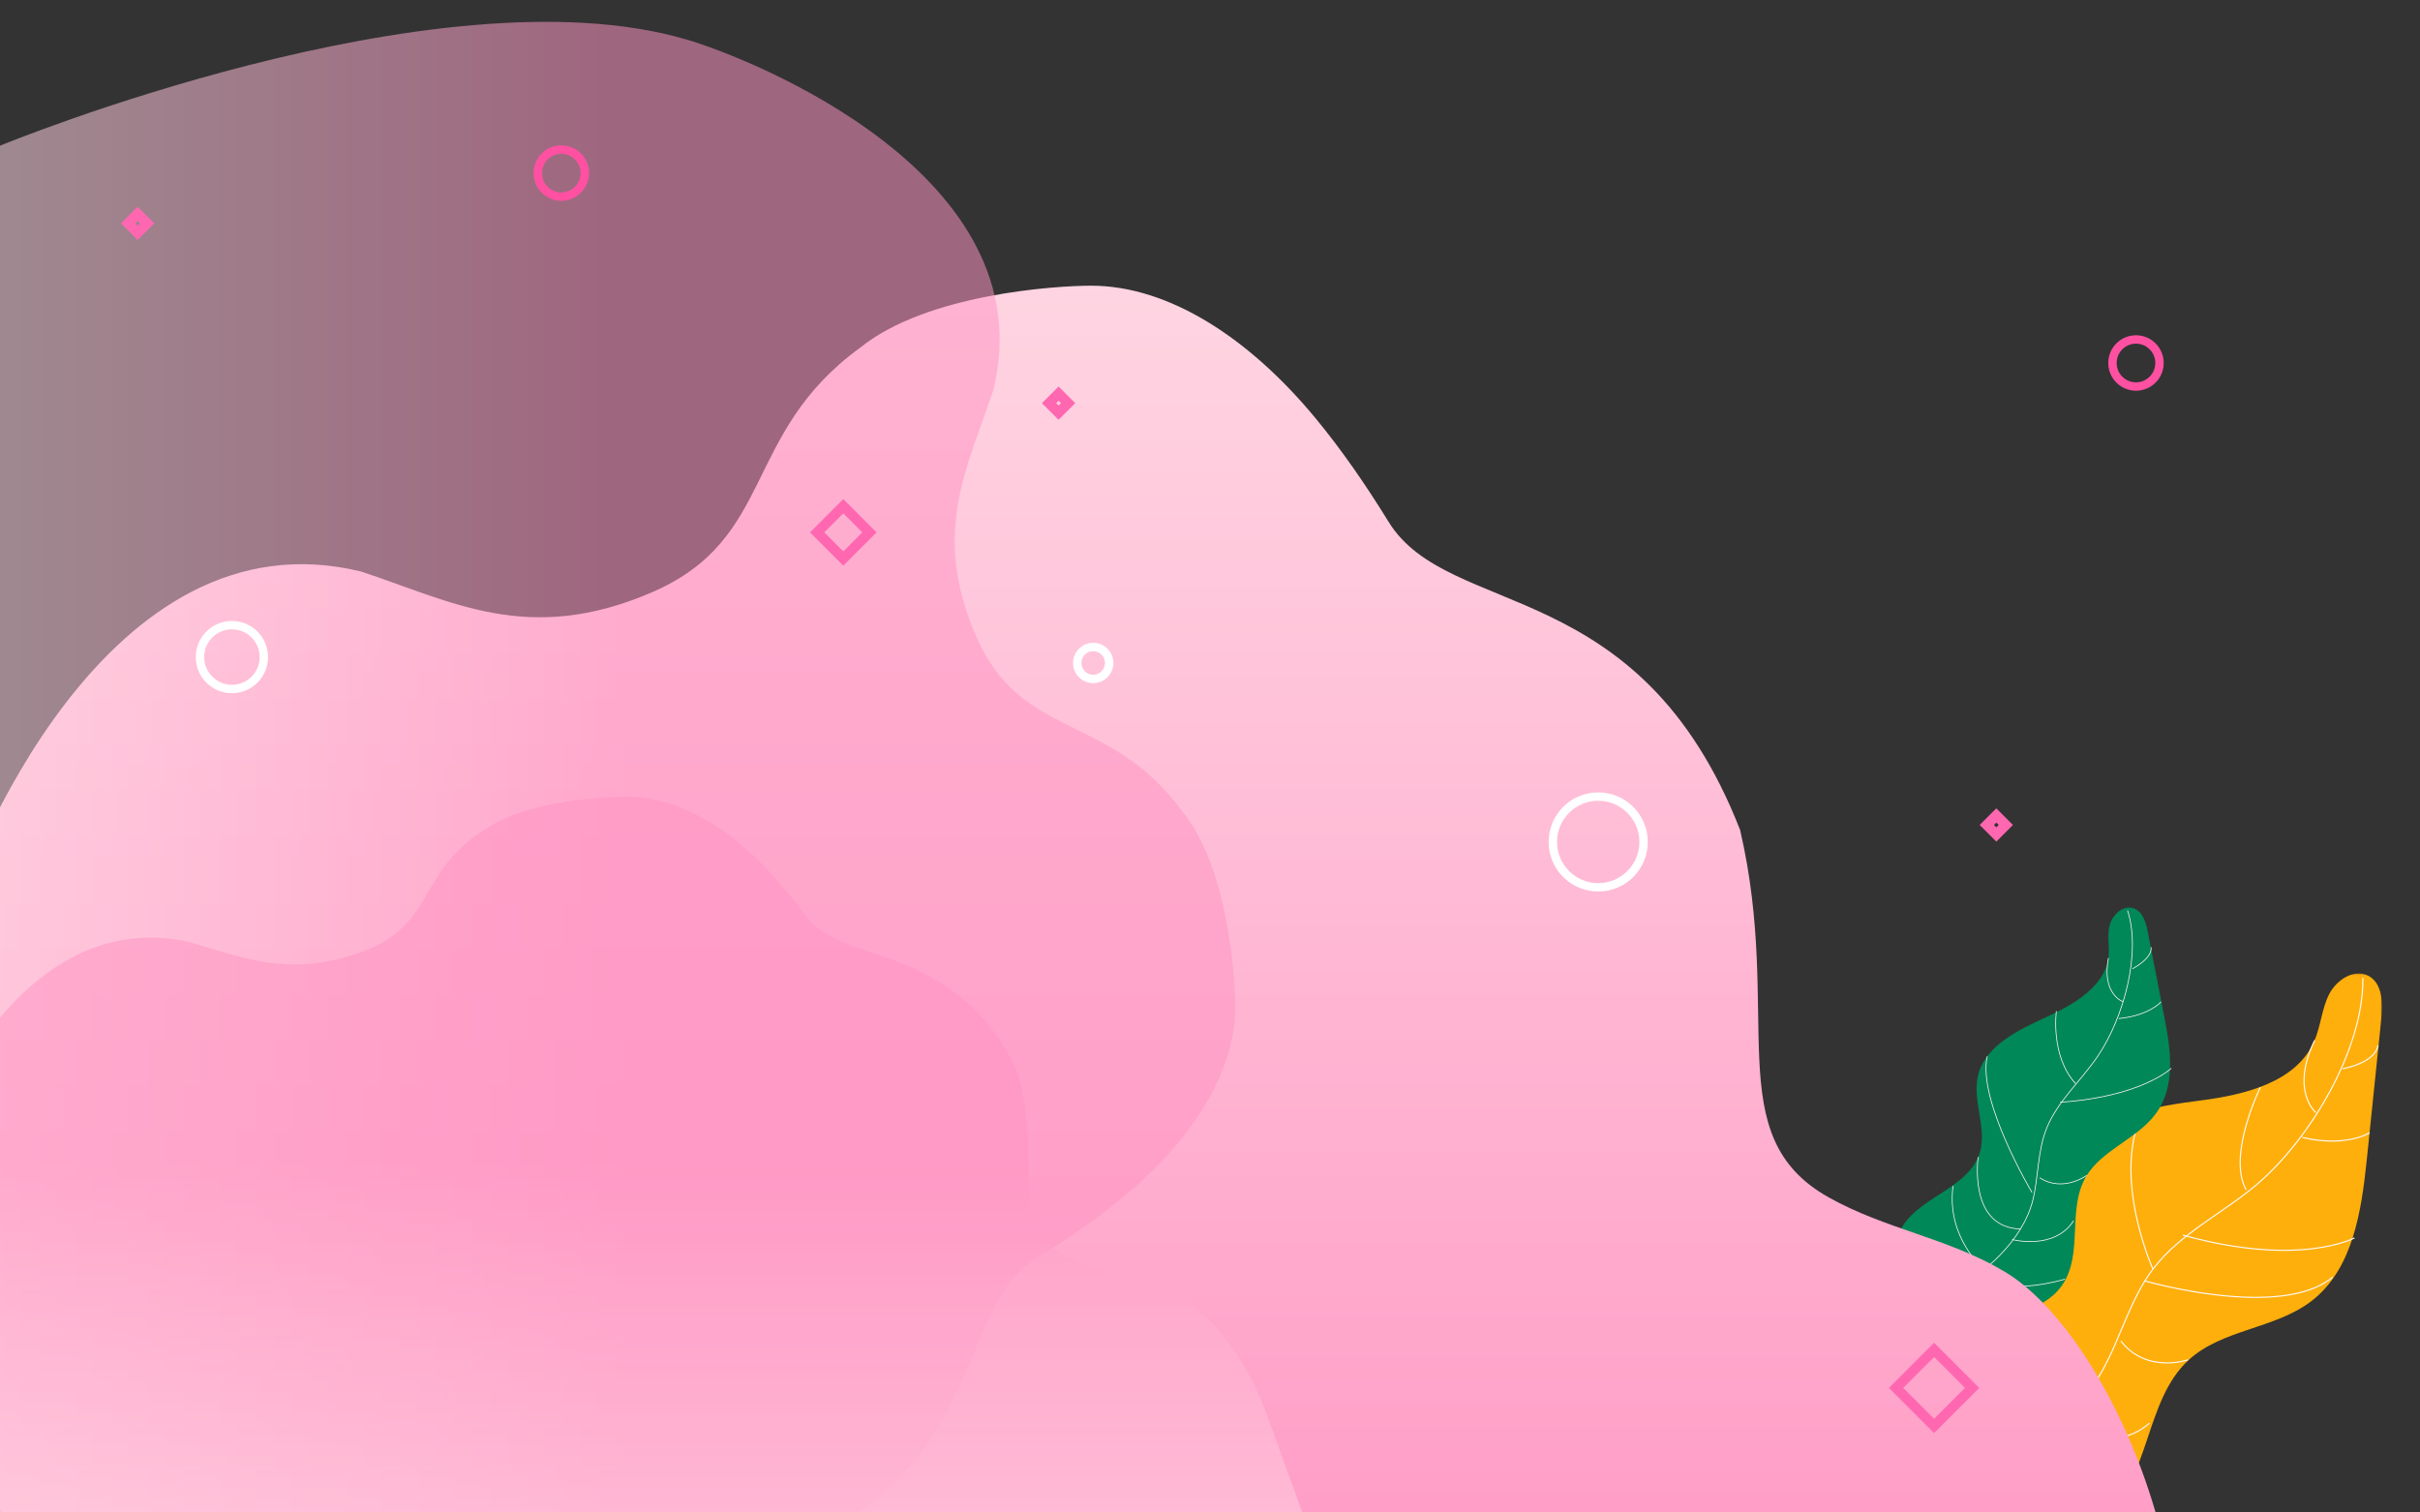 <?xml version="1.0" encoding="UTF-8"?>
<svg width="1440px" height="900px" viewBox="0 0 1440 900" version="1.1" xmlns="http://www.w3.org/2000/svg" xmlns:xlink="http://www.w3.org/1999/xlink">
    <rect x="0" y="0" width="1440" height="900" fill="#333333" stroke="none"/>
    <!-- Generator: Sketch 53.2 (72643) - https://sketchapp.com -->
    <title>HD_back</title>
    <desc>Created with Sketch.</desc>
    <defs>
        <polygon id="path-1" points="0 0.249 293.361 0.249 293.361 334 0 334"></polygon>
        <linearGradient x1="50%" y1="0%" x2="50%" y2="100%" id="linearGradient-3">
            <stop stop-color="#FFD5E2" offset="0%"></stop>
            <stop stop-color="#FF94C2" offset="100%"></stop>
        </linearGradient>
        <linearGradient x1="50%" y1="100%" x2="50%" y2="50%" id="linearGradient-4">
            <stop stop-color="#FFD5E2" offset="0%"></stop>
            <stop stop-color="#FF94C2" offset="100%"></stop>
        </linearGradient>
        <linearGradient x1="50%" y1="100%" x2="50%" y2="50%" id="linearGradient-5">
            <stop stop-color="#FFD5E2" offset="0%"></stop>
            <stop stop-color="#FF94C2" offset="100%"></stop>
        </linearGradient>
    </defs>
    <g id="Page-1" stroke="none" stroke-width="1" fill="none" fill-rule="evenodd">
        <g id="block3">
            <g id="block3/back" transform="translate(-45.5, -0.5)">
                <g id="block3/leafs" transform="translate(1169.5, 540.5)">
                    <g id="Group-3" transform="translate(0, 39)">
                        <mask id="mask-2" fill="white">
                            <use xlink:href="#path-1"></use>
                        </mask>
                        <g id="Clip-2"></g>
                        <path d="M12.279,268.835 C-2.656,262.301 -3.386,239.615 6.934,227.017 C17.257,214.418 33.978,209.389 49.657,204.924 C65.337,200.457 82.047,195.222 92.104,182.411 C108.658,161.326 100.44,128.859 114.789,106.219 C129.015,83.772 159.231,79.214 185.627,75.811 C212.024,72.409 242.49,64.896 253.078,40.527 C256.949,31.622 257.506,21.495 261.839,12.805 C266.172,4.115 276.923,-2.938 285.447,1.741 C293.791,6.319 293.922,18.031 292.948,27.484 C290.087,55.249 287.226,83.015 284.365,110.778 C281.173,141.751 276.07,176.302 251.321,195.262 C229.723,211.806 198.195,211.917 178.214,230.373 C151.966,254.614 155.714,300.981 127.755,323.236 C106.699,339.997 74.618,335.703 52.386,320.53 C30.152,305.361 15.493,281.692 1.493,258.732" id="Fill-1" fill="#FFAF0B" mask="url(#mask-2)"></path>
                    </g>
                    <path d="M281.992,42 C282.561,84.065 250.839,137.758 218.664,165.011 C198.504,182.086 173.408,193.857 157.369,214.823 C143.478,232.986 137.95,256.065 126.756,275.987 C108.591,308.309 66.826,329.879 30,335" id="Stroke-4" stroke="#FFF9F7" stroke-width="0.674"></path>
                    <path d="M152,222.134 C152,222.134 233.045,245.693 264,220" id="Stroke-6" stroke="#FFF9F7" stroke-width="0.674"></path>
                    <path d="M254,122 C254,122 238.7,109.25 253.339,79" id="Stroke-8" stroke="#FFF9F7" stroke-width="0.674"></path>
                    <path d="M99,306 C99,306 131.016,327.904 155,306.876" id="Stroke-10" stroke="#FFF9F7" stroke-width="0.674"></path>
                    <path d="M68,325 C68,325 44.034,285.042 63.839,240" id="Stroke-12" stroke="#FFF9F7" stroke-width="0.674"></path>
                    <path d="M277,196.629 C277,196.629 244.598,214.252 175,195" id="Stroke-14" stroke="#FFF9F7" stroke-width="0.674"></path>
                    <path d="M157,215 C157,215 132.313,160.028 150.979,122" id="Stroke-16" stroke="#FFF9F7" stroke-width="0.674"></path>
                    <path d="M221,107 C221,107 201.096,147.425 212.556,168" id="Stroke-18" stroke="#FFF9F7" stroke-width="0.674"></path>
                    <path d="M291,82 C291,82 290.952,91.556 270,96" id="Stroke-20" stroke="#FFF9F7" stroke-width="0.674"></path>
                    <path d="M286,134 C286,134 272.512,143.022 246,136.828" id="Stroke-22" stroke="#FFF9F7" stroke-width="0.674"></path>
                    <path d="M92.399,221 C92.399,221 65.073,281.169 109,298" id="Stroke-24" stroke="#FFF9F7" stroke-width="0.674"></path>
                    <path d="M178,269.105 C178,269.105 153.542,277.783 138,258" id="Stroke-26" stroke="#FFF9F7" stroke-width="0.674"></path>
                    <path d="M132,357 C132,357 84.119,356.75 58,331" id="Stroke-28" stroke="#FFF9F7" stroke-width="0.674"></path>
                    <g id="Group-56" transform="translate(4, 0)">
                        <path d="M13.69,216.865 C2.813,216.051 -1.91,202.611 2.402,192.922 C6.714,183.234 16.581,176.748 25.88,170.818 C35.182,164.887 45,158.286 49.103,148.523 C55.855,132.453 44.459,114.711 49.493,98.169 C54.487,81.767 73.165,72.765 89.592,65.247 C106.017,57.731 124.304,46.907 126.583,30.109 C127.417,23.971 125.881,17.789 127.054,11.684 C128.228,5.576 133.858,-0.879 140.243,0.153 C146.495,1.166 148.772,8.153 149.914,14.02 L159.968,65.702 C163.706,84.921 166.878,106.678 154.433,123.174 C143.569,137.568 123.208,144.176 113.748,159.381 C101.325,179.353 112.43,206.351 98.526,225.488 C88.054,239.899 66.512,243.985 49.299,239.514 C32.084,235.038 18.176,223.902 4.824,213.052" id="Fill-30" fill="#008858"></path>
                        <path d="M137.973,1.774 C146.223,26.869 135.808,65.627 120.144,88.631 C110.33,103.044 96.333,115.301 89.909,131.193 C84.343,144.957 85.102,159.937 81.609,174.199 C75.941,197.334 53.022,218.923 30.208,229.624" id="Stroke-32" stroke="#FFF9F7" stroke-width="0.439"></path>
                        <path d="M95.629,61.678 C95.629,61.678 91.898,88.381 107.164,104.912" id="Stroke-34" stroke="#FFF9F7" stroke-width="0.439"></path>
                        <path d="M81.163,169.633 C81.163,169.633 48.436,114.871 54.493,88.575" id="Stroke-36" stroke="#FFF9F7" stroke-width="0.439"></path>
                        <path d="M135.162,55.993 C135.162,55.993 122.532,51.559 126.585,30.109" id="Stroke-38" stroke="#FFF9F7" stroke-width="0.439"></path>
                        <path d="M69.278,197.57 C69.278,197.57 94.303,204.266 105.897,186.403" id="Stroke-40" stroke="#FFF9F7" stroke-width="0.439"></path>
                        <path d="M52.641,215.438 C52.641,215.438 29.941,196.537 34.163,165.659" id="Stroke-42" stroke="#FFF9F7" stroke-width="0.439"></path>
                        <path d="M164.022,95.691 C164.022,95.691 146.306,112.66 97.862,115.893" id="Stroke-44" stroke="#FFF9F7" stroke-width="0.439"></path>
                        <path d="M151.944,23.63 C151.944,23.63 153.715,29.402 140.867,36.477" id="Stroke-46" stroke="#FFF9F7" stroke-width="0.439"></path>
                        <path d="M157.919,56.119 C157.919,56.119 150.942,64.355 132.715,66.089" id="Stroke-48" stroke="#FFF9F7" stroke-width="0.439"></path>
                        <path d="M49.102,148.522 C49.102,148.522 42.916,190.24 74.167,191.321" id="Stroke-50" stroke="#FFF9F7" stroke-width="0.439"></path>
                        <path d="M113.749,159.381 C113.749,159.381 99.612,169.802 85.756,160.844" id="Stroke-52" stroke="#FFF9F7" stroke-width="0.439"></path>
                        <path d="M100.699,221.152 C100.699,221.152 69.501,231.004 47.736,221.196" id="Stroke-54" stroke="#FFF9F7" stroke-width="0.439"></path>
                    </g>
                </g>
                <g id="block3/ground" transform="translate(0, 13)">
                    <g id="gr1" transform="translate(686, 592) rotate(180) translate(-686, -592) translate(1.5, 157.5)" fill="url(#linearGradient-3)">
                        <path d="M498.766,140.458 C462.765,198.886 349.31,170.89 289.564,323.877 C263.874,434.5 302.317,505.788 236.901,542.464 C202.816,561.574 166.38,566.441 132.478,586.493 C98.577,606.541 62.386,662.266 42.771,728.463 L-4.54747351e-13,869 L1281.877,869 C1281.877,869 1408.25,562.258 1356.596,386.128 C1343.466,341.126 1261.356,133.115 1110.141,170.097 C1056.34,187.73 1010.679,214.314 936.878,182.355 C863.076,150.396 883.696,88.047 813.045,36.798 C773.437,4.863 696.729,1.70530257e-13 675.806,1.70530257e-13 C629.007,-0.004 581.124,31.791 542.303,78.738 C526.837,97.443 512.445,118.259 498.766,140.458 Z" id="ground" transform="translate(684.5, 434.5) scale(1, -1) translate(-684.5, -434.5) "></path>
                    </g>
                    <g id="gr2" fill-opacity="0.53">
                        <path d="M255.893,330.799 C225.44,380.218 129.472,356.538 78.934,485.935 C57.204,579.5 89.721,639.795 34.388,670.816 C5.556,686.979 -25.264,691.096 -53.94,708.056 C-82.616,725.012 -113.229,772.144 -129.821,828.134 L-166,947 L918.305,947 C918.305,947 1025.201,687.558 981.507,538.587 C970.402,500.524 900.947,324.589 773.038,355.868 C727.529,370.782 688.906,393.267 626.479,366.236 C564.053,339.205 581.495,286.47 521.733,243.124 C488.23,216.113 423.344,212 405.646,212 C366.06,211.996 325.557,238.889 292.719,278.596 C279.637,294.417 267.463,312.023 255.893,330.799 Z" id="ground-copy" fill="url(#linearGradient-4)" transform="translate(413, 579.5) scale(1, -1) rotate(90) translate(-413, -579.5) "></path>
                        <path d="M301.071,532.618 C279.376,562.202 211.004,548.026 175,625.488 C159.518,681.5 182.685,717.595 143.264,736.165 C122.723,745.841 100.765,748.306 80.335,758.458 C59.905,768.609 38.096,796.824 26.275,830.342 L0.5,901.5 L772.997,901.5 C772.997,901.5 849.153,746.188 818.025,657.008 C810.113,634.222 760.631,528.9 669.504,547.625 C637.082,556.553 609.565,570.013 565.09,553.832 C520.615,537.65 533.041,506.081 490.465,480.132 C466.596,463.962 420.369,461.5 407.761,461.5 C379.558,461.498 350.702,477.597 327.308,501.367 C317.987,510.838 309.314,521.378 301.071,532.618 Z" id="ground-copy-2" fill="url(#linearGradient-5)" transform="translate(413, 681.5) scale(1, -1) rotate(180) translate(-413, -681.5) "></path>
                    </g>
                </g>
                <g id="block3/stars" transform="translate(117.399, 89.5)">
                    <rect id="Rectangle" stroke="#FF67B1" stroke-width="6" transform="translate(429.899, 227.799) rotate(45) translate(-429.899, -227.799) " x="418.899" y="216.799" width="22" height="22"></rect>
                    <rect id="Rectangle-Copy-2" stroke="#FF67B1" stroke-width="6" transform="translate(1116, 401.899) rotate(45) translate(-1116, -401.899) " x="1112" y="397.899" width="8" height="8"></rect>
                    <rect id="Rectangle-Copy-3" stroke="#FF67B1" stroke-width="6" transform="translate(558, 150.899) rotate(45) translate(-558, -150.899) " x="554" y="146.899" width="8" height="8"></rect>
                    <rect id="Rectangle-Copy" stroke="#FF67B1" stroke-width="6" transform="translate(1078.971, 736.87) rotate(45) translate(-1078.971, -736.87) " x="1062.971" y="720.87" width="32" height="32"></rect>
                    <circle id="Oval" stroke="#FFFFFF" stroke-width="5" cx="66.101" cy="302" r="19"></circle>
                    <circle id="Oval-Copy-3" stroke="#FF50A2" stroke-width="5" cx="262.101" cy="14" r="14"></circle>
                    <circle id="Oval-Copy-2" stroke="#FFFFFF" stroke-width="5" cx="578.601" cy="305.5" r="9.5"></circle>
                    <circle id="Oval-Copy" stroke="#FFFFFF" stroke-width="5" cx="879.101" cy="412" r="27"></circle>
                    <rect id="Rectangle-Copy-4" stroke="#FF67B1" stroke-width="6" transform="translate(10, 43.899) rotate(45) translate(-10, -43.899) " x="6" y="39.899" width="8" height="8"></rect>
                    <circle id="Oval-Copy-4" stroke="#FF50A2" stroke-width="5" cx="1199.101" cy="127" r="14"></circle>
                </g>
            </g>
        </g>
    </g>
</svg>